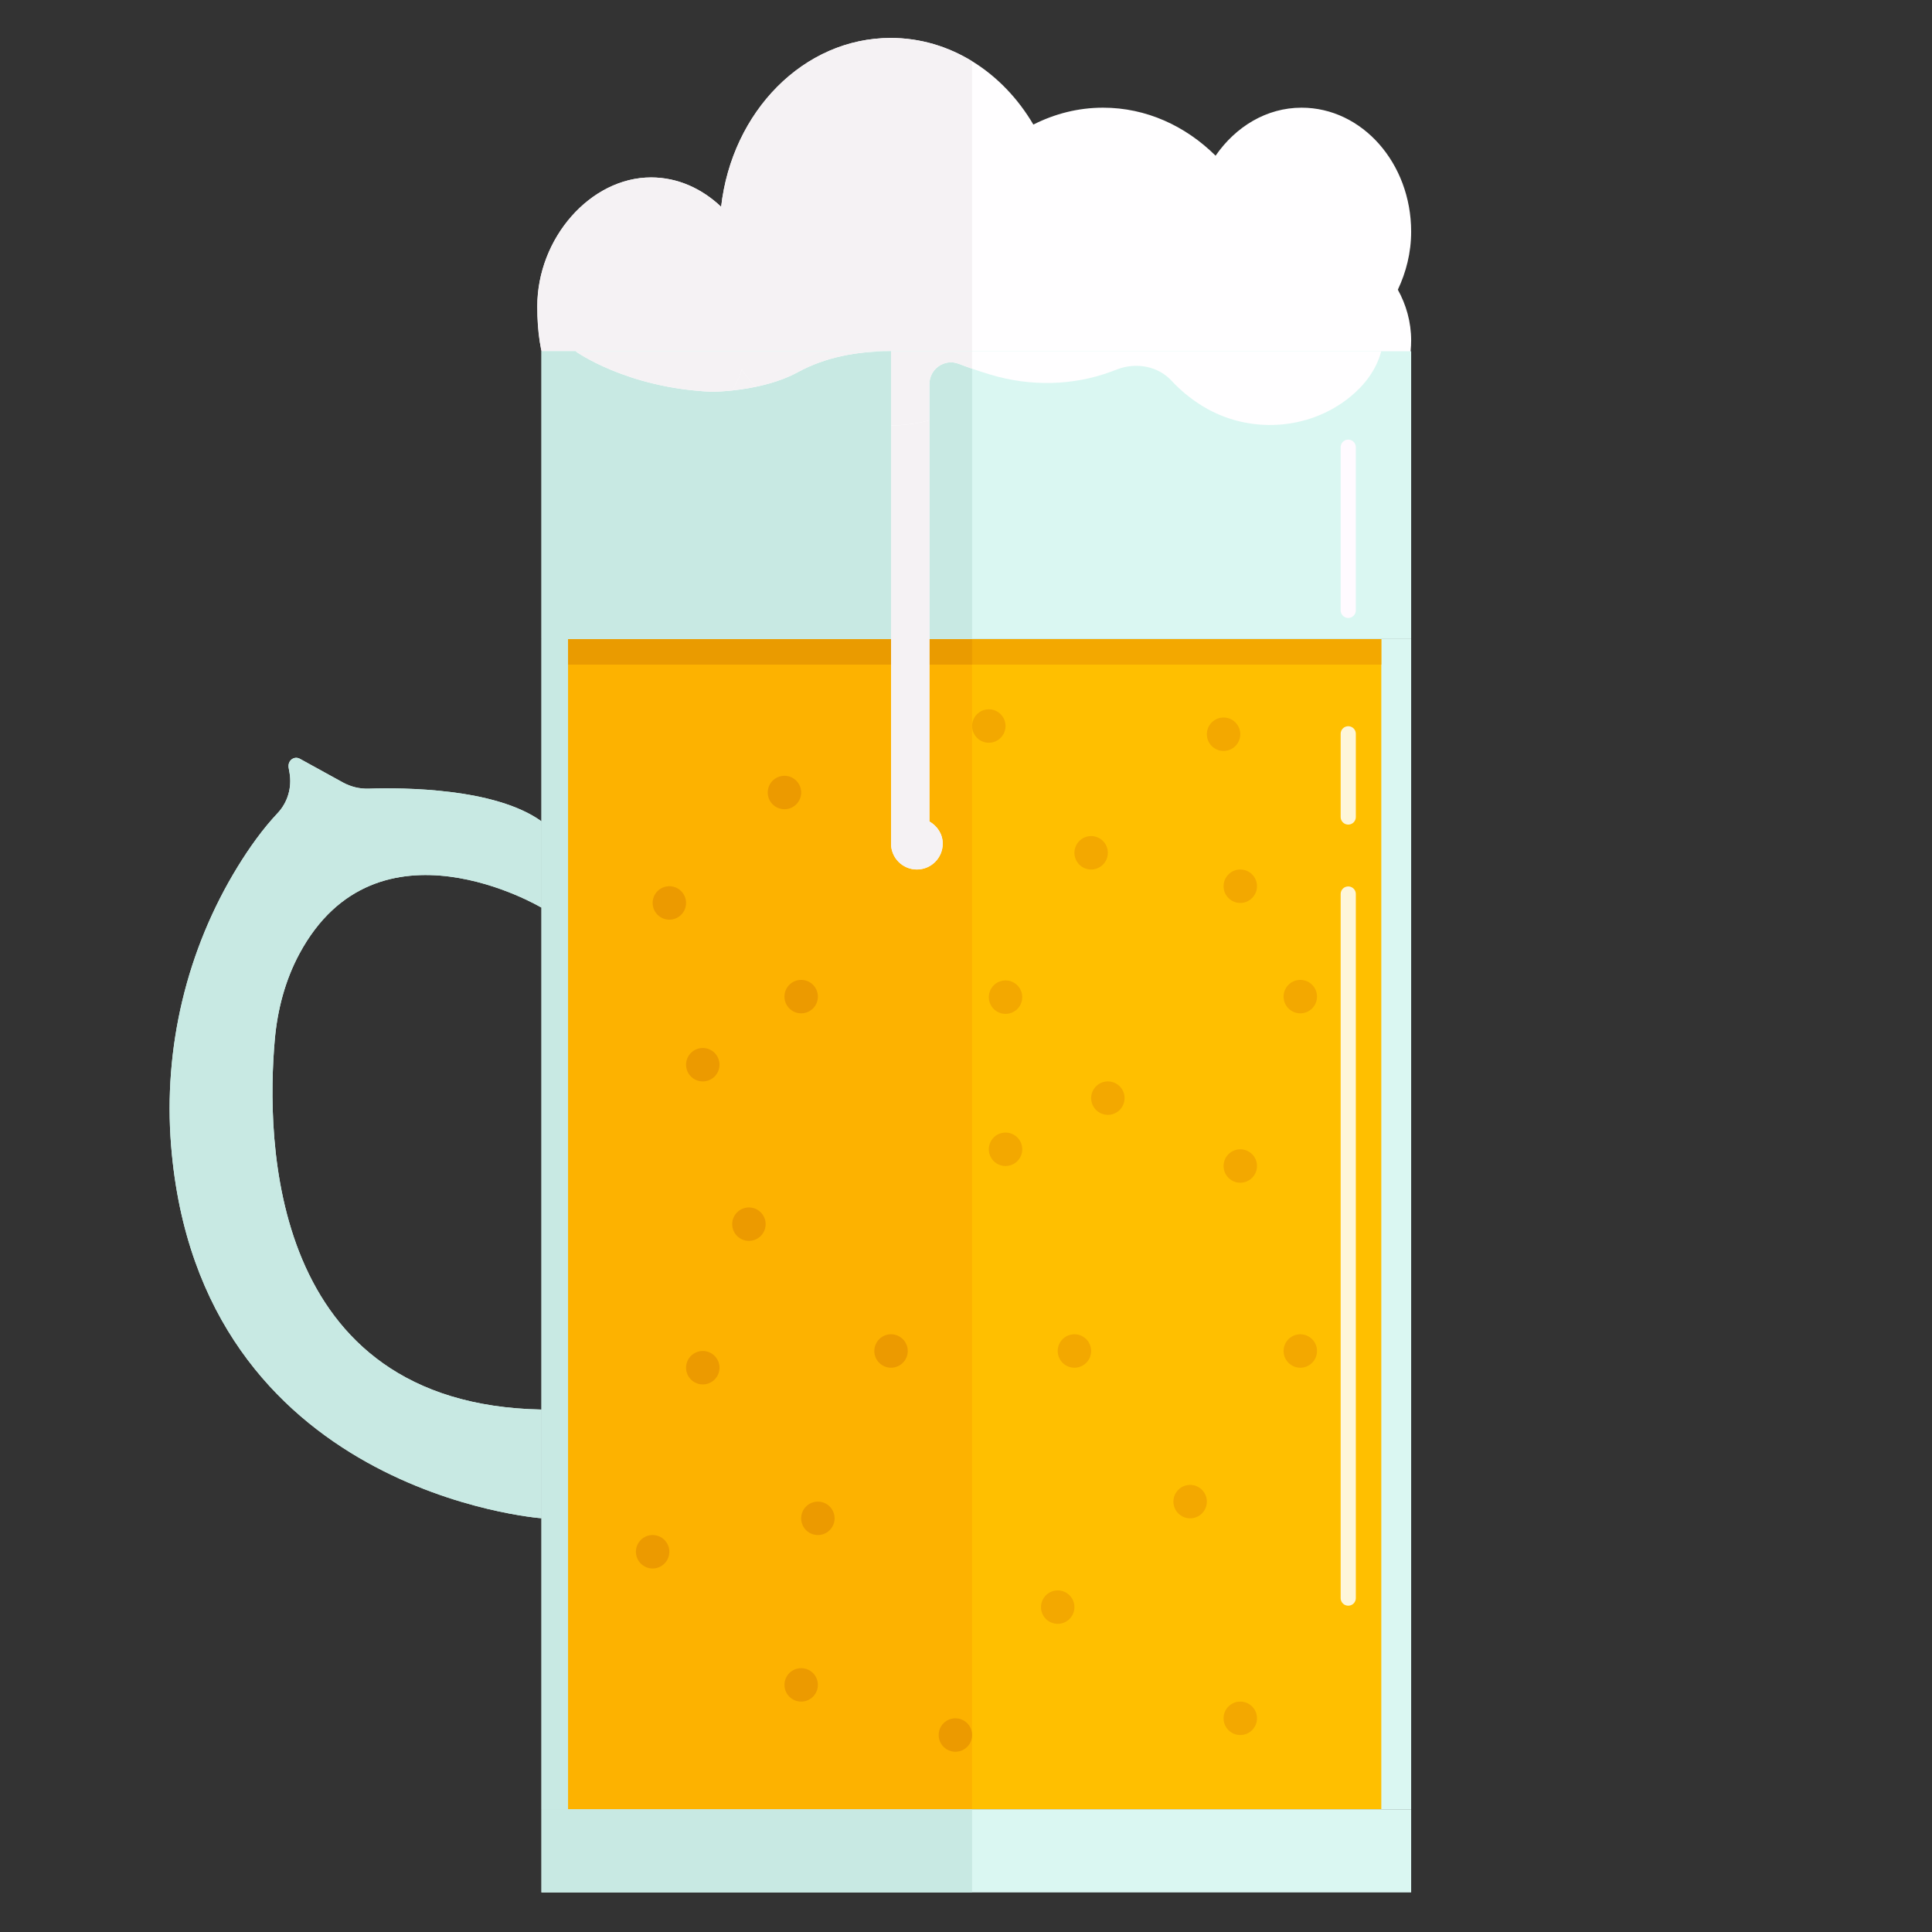 <?xml version="1.0" encoding="UTF-8" standalone="no"?>
<!-- Created with Inkscape (http://www.inkscape.org/) -->

<svg
   xmlns:dc="http://purl.org/dc/elements/1.1/"
   xmlns:cc="http://creativecommons.org/ns#"
   xmlns:rdf="http://www.w3.org/1999/02/22-rdf-syntax-ns#"
   xmlns:svg="http://www.w3.org/2000/svg"
   xmlns="http://www.w3.org/2000/svg"
   xmlns:sodipodi="http://sodipodi.sourceforge.net/DTD/sodipodi-0.dtd"
   xmlns:inkscape="http://www.inkscape.org/namespaces/inkscape"
   width="256"
   height="256"
   viewBox="0 0 256 256"
   id="svg5320"
   version="1.1"
   inkscape:version="0.91 r13725"
   sodipodi:docname="ikona.svg">
  <rect x="0" y="0" width="256" height="256" fill="#333333" stroke="none"/>
  <defs
     id="defs5322" />
  <sodipodi:namedview
     id="base"
     pagecolor="#ffffff"
     bordercolor="#666666"
     borderopacity="1.0"
     inkscape:pageopacity="0.0"
     inkscape:pageshadow="2"
     inkscape:zoom="0.98994949"
     inkscape:cx="21.72994"
     inkscape:cy="256.24661"
     inkscape:document-units="px"
     inkscape:current-layer="layer1"
     showgrid="false"
     units="px"
     inkscape:window-width="1600"
     inkscape:window-height="837"
     inkscape:window-x="-8"
     inkscape:window-y="-8"
     inkscape:window-maximized="1" />
  <g
     inkscape:label="Layer 1"
     inkscape:groupmode="layer"
     id="layer1"
     transform="translate(0,-796.362)">
    <path
       d="m 186.985,1036.104 -115.239,0 0,-155.065 115.239,0 0,155.065 z"
       style="fill:#daf7f2;fill-opacity:1;fill-rule:nonzero;stroke:none"
       id="path194"
       inkscape:connector-curvature="0" />
    <path
       d="m 128.809,1036.104 -57.064,0 0,-155.065 57.064,0 0,155.065 z"
       style="fill:#c8e9e3;fill-opacity:1;fill-rule:nonzero;stroke:none"
       id="path196"
       inkscape:connector-curvature="0" />
    <path
       d="m 183.03,1036.104 -107.743,0 0,-155.065 107.743,0 0,155.065 z"
       style="fill:#ffbf00;fill-opacity:1;fill-rule:nonzero;stroke:none"
       id="path198"
       inkscape:connector-curvature="0" />
    <path
       d="m 183.03,884.426 -107.743,0 0,-3.389 107.743,0 0,3.389 z"
       style="fill:#f3a800;fill-opacity:1;fill-rule:nonzero;stroke:none"
       id="path200"
       inkscape:connector-curvature="0" />
    <path
       d="m 186.985,1047.118 -115.239,0 0,-11.016 115.239,0 0,11.016 z"
       style="fill:#daf7f2;fill-opacity:1;fill-rule:nonzero;stroke:none"
       id="path202"
       inkscape:connector-curvature="0" />
    <g
       id="g212"
       transform="matrix(2.01,0,0,-2.01,186.985,827.058)">
      <path
         d="m 0,0 c 0,4.514 -3.233,8.173 -7.222,8.173 -2.313,0 -4.348,-1.252 -5.67,-3.165 -1.984,1.965 -4.576,3.165 -7.42,3.165 -1.637,0 -3.189,-0.403 -4.593,-1.113 -2.022,3.441 -5.475,5.71 -9.4,5.71 -5.74,0 -10.469,-4.854 -11.181,-11.131 -1.255,1.191 -2.851,1.937 -4.617,1.937 -3.989,0 -7.503,-3.995 -7.503,-8.509 0,-6.799 3.514,-7.837 7.503,-7.837 3.064,0 4.939,0.627 5.988,3.674 2.054,-3.157 6.08,-3.674 9.81,-3.674 1.637,0 3.189,0.403 4.593,1.112 2.021,-3.44 5.475,-5.71 9.4,-5.71 4.028,0 7.542,2.402 9.535,5.997 1.122,-1.437 2.784,-2.371 4.665,-2.371 3.376,0 6.112,2.942 6.112,6.571 0,1.227 -0.333,2.362 -0.877,3.344 C -0.336,-2.68 0,-1.391 0,0"
         style="fill:#fffeff;fill-opacity:1;fill-rule:nonzero;stroke:none"
         id="path214"
         inkscape:connector-curvature="0" />
    </g>
    <g
       id="g216"
       transform="matrix(2.01,0,0,-2.01,127.027,844.564)">
      <path
         d="m 0,0 c -0.934,0.357 -1.928,-0.339 -1.928,-1.339 l 0,-2.387 c 0.708,0.188 1.391,0.448 2.042,0.776 0.238,-0.404 0.497,-0.792 0.773,-1.162 l 0,3.789 C 0.571,-0.213 0.272,-0.104 0,0"
         style="fill:#f5f2f4;fill-opacity:1;fill-rule:nonzero;stroke:none"
         id="path218"
         inkscape:connector-curvature="0" />
    </g>
    <g
       id="g220"
       transform="matrix(2.01,0,0,-2.01,128.81,842.907)">
      <path
         d="m 0,0 0,19.117 c -1.596,0.979 -3.423,1.537 -5.366,1.537 -5.74,0 -10.469,-4.854 -11.181,-11.131 -1.255,1.191 -2.851,1.936 -4.617,1.936 -3.989,0 -7.503,-3.995 -7.503,-8.508 0,-6.799 3.514,-7.838 7.503,-7.838 2.534,0 4.252,0.434 5.366,2.305 -0.802,-0.086 -1.348,-0.087 -1.348,-0.087 C -22.801,-2.424 -26.138,0 -26.138,0 l 20.65,0 c -2.076,0 -4.174,-0.378 -5.996,-1.375 -0.867,-0.474 -1.857,-0.773 -2.765,-0.964 2.201,-2.156 5.651,-2.548 8.883,-2.548 0.008,0 0.015,10e-4 0.022,10e-4 L -5.344,0 0,0 Z"
         style="fill:#f5f2f4;fill-opacity:1;fill-rule:nonzero;stroke:none"
         id="path222"
         inkscape:connector-curvature="0" />
    </g>
    <path
       d="m 186.985,881.037 -115.239,0 0,-38.131 115.239,0 0,38.131 z"
       style="fill:#daf7f2;fill-opacity:1;fill-rule:nonzero;stroke:none"
       id="path224"
       inkscape:connector-curvature="0" />
    <path
       d="m 128.809,884.426 -53.522,0 0,151.675 53.522,0 0,-151.675 z"
       style="fill:#fdb200;fill-opacity:1;fill-rule:nonzero;stroke:none"
       id="path226"
       inkscape:connector-curvature="0" />
    <path
       d="m 128.809,881.037 -53.522,0 0,3.389 53.522,0 0,-3.389 z"
       style="fill:#ea9b00;fill-opacity:1;fill-rule:nonzero;stroke:none"
       id="path228"
       inkscape:connector-curvature="0" />
    <path
       d="m 71.746,1047.118 57.064,0 0,-11.016 -57.064,0 0,11.016 z"
       style="fill:#c8e9e3;fill-opacity:1;fill-rule:nonzero;stroke:none"
       id="path230"
       inkscape:connector-curvature="0" />
    <path
       d="m 128.809,842.906 -57.064,0 0,38.131 57.064,0 0,-38.131 z"
       style="fill:#c8e9e3;fill-opacity:1;fill-rule:nonzero;stroke:none"
       id="path232"
       inkscape:connector-curvature="0" />
    <g
       id="g234"
       transform="matrix(2.01,0,0,-2.01,118.067,842.907)">
      <path
         d="m 0,0 0,-32.456 c 0,-0.941 0.763,-1.704 1.704,-1.704 0.94,0 1.703,0.763 1.703,1.704 0,0.635 -0.363,1.167 -0.878,1.46 l 0,28.833 c 0,0.999 0.994,1.696 1.928,1.339 0.594,-0.228 1.301,-0.477 2.087,-0.714 2.622,-0.79 5.462,-0.747 8.025,0.217 0.093,0.035 0.187,0.07 0.28,0.107 1.259,0.502 2.724,0.264 3.645,-0.731 0.513,-0.554 1.191,-1.151 2.065,-1.684 3.015,-1.837 6.977,-1.609 9.71,0.626 0.92,0.752 1.706,1.735 2.047,3.003 L 0,0 Z"
         style="fill:#fffeff;fill-opacity:1;fill-rule:nonzero;stroke:none"
         id="path236"
         inkscape:connector-curvature="0" />
    </g>
    <g
       id="g238"
       transform="matrix(2.01,0,0,-2.01,94.341,848.273)">
      <path
         d="m 0,0 c 0,0 3.296,0 5.662,1.295 1.822,0.996 3.92,1.374 5.997,1.374 l -20.651,0 c 0,0 3.337,-2.423 8.992,-2.669"
         style="fill:#fffeff;fill-opacity:1;fill-rule:nonzero;stroke:none"
         id="path240"
         inkscape:connector-curvature="0" />
    </g>
    <g
       id="g242"
       transform="matrix(2.01,0,0,-2.01,118.067,908.153)">
      <path
         d="m 0,0 c 0,-0.941 0.763,-1.704 1.704,-1.704 0.94,0 1.703,0.763 1.703,1.704 0,0.635 -0.363,1.167 -0.878,1.46 l 0,26.446 C 1.716,27.691 0.871,27.572 0,27.57 L 0,0 Z"
         style="fill:#f5f2f4;fill-opacity:1;fill-rule:nonzero;stroke:none"
         id="path244"
         inkscape:connector-curvature="0" />
    </g>
    <g
       id="g246"
       transform="matrix(2.01,0,0,-2.01,127.027,844.564)">
      <path
         d="m 0,0 c 0.272,-0.104 0.571,-0.213 0.887,-0.323 l 0,1.147 -5.344,0 0,-4.886 c 0.871,0.002 1.716,0.121 2.529,0.336 l 0,2.387 c 0,1 0.994,1.696 1.928,1.339"
         style="fill:#f5f2f4;fill-opacity:1;fill-rule:nonzero;stroke:none"
         id="path248"
         inkscape:connector-curvature="0" />
    </g>
    <g
       id="g250"
       transform="matrix(2.01,0,0,-2.01,98.302,845.344)">
      <path
         d="m 0,0 c -0.182,-0.527 -0.39,-0.978 -0.623,-1.369 0.452,0.048 0.983,0.124 1.549,0.243 C 0.587,-0.794 0.275,-0.422 0,0"
         style="fill:#f5f2f4;fill-opacity:1;fill-rule:nonzero;stroke:none"
         id="path252"
         inkscape:connector-curvature="0" />
    </g>
    <g
       id="g254"
       transform="matrix(2.01,0,0,-2.01,117.778,842.907)">
      <path
         d="m 0,0 -20.651,0 c 0,0 3.337,-2.424 8.992,-2.669 0,0 0.547,10e-4 1.348,0.087 0.233,0.392 0.441,0.842 0.623,1.37 0.274,-0.422 0.586,-0.794 0.926,-1.127 0.908,0.191 1.899,0.49 2.766,0.964 C -4.174,-0.378 -2.077,0 0,0"
         style="fill:#f5f2f4;fill-opacity:1;fill-rule:nonzero;stroke:none"
         id="path256"
         inkscape:connector-curvature="0" />
    </g>
    <g
       id="g258"
       transform="matrix(2.01,0,0,-2.01,71.745,916.626)">
      <path
         d="m 0,0 c 0,0 -10.838,6.468 -15.957,-3.043 -0.939,-1.746 -1.447,-3.687 -1.622,-5.662 -0.573,-6.492 -0.449,-24.04 17.579,-24.384 l 0,-7.165 c 0,0 -22.576,1.66 -24.415,24.574 -0.515,6.423 1.02,12.888 4.391,18.379 0.786,1.28 1.669,2.51 2.632,3.532 0.672,0.712 0.953,1.706 0.783,2.67 l -0.055,0.312 c -0.086,0.486 0.363,0.806 0.739,0.599 l 2.83,-1.558 C -12.571,7.965 -11.98,7.821 -11.383,7.841 -9.114,7.916 -3.047,7.891 0,5.69 L 0,0 Z"
         style="fill:#daf7f2;fill-opacity:1;fill-rule:nonzero;stroke:none"
         id="path260"
         inkscape:connector-curvature="0" />
    </g>
    <g
       id="g262"
       transform="matrix(2.01,0,0,-2.01,71.745,916.626)">
      <path
         d="m 0,0 c 0,0 -10.838,6.468 -15.957,-3.043 -0.939,-1.746 -1.447,-3.687 -1.622,-5.662 -0.573,-6.492 -0.449,-24.04 17.579,-24.384 l 0,-7.165 c 0,0 -22.576,1.66 -24.415,24.574 -0.515,6.423 1.02,12.888 4.391,18.379 0.786,1.28 1.669,2.51 2.632,3.532 0.672,0.712 0.953,1.706 0.783,2.67 l -0.055,0.312 c -0.086,0.486 0.363,0.806 0.739,0.599 l 2.83,-1.558 C -12.571,7.965 -11.98,7.821 -11.383,7.841 -9.114,7.916 -3.047,7.891 0,5.69 L 0,0 Z"
         style="fill:#c8e9e3;fill-opacity:1;fill-rule:nonzero;stroke:none"
         id="path264"
         inkscape:connector-curvature="0" />
    </g>
    <g
       id="g266"
       transform="matrix(2.01,0,0,-2.01,135.454,948.649)">
      <path
         d="m 0,0 c 0,-0.609 -0.493,-1.102 -1.102,-1.102 -0.608,0 -1.102,0.493 -1.102,1.102 0,0.609 0.494,1.102 1.102,1.102 C -0.493,1.102 0,0.609 0,0"
         style="fill:#f3a800;fill-opacity:1;fill-rule:nonzero;stroke:none"
         id="path268"
         inkscape:connector-curvature="0" />
    </g>
    <g
       id="g270"
       transform="matrix(2.01,0,0,-2.01,149.012,941.87)">
      <path
         d="m 0,0 c 0,-0.609 -0.493,-1.102 -1.102,-1.102 -0.608,0 -1.102,0.493 -1.102,1.102 0,0.609 0.494,1.102 1.102,1.102 C -0.493,1.102 0,0.609 0,0"
         style="fill:#f3a800;fill-opacity:1;fill-rule:nonzero;stroke:none"
         id="path272"
         inkscape:connector-curvature="0" />
    </g>
    <g
       id="g274"
       transform="matrix(2.01,0,0,-2.01,144.582,975.376)">
      <path
         d="m 0,0 c 0,-0.609 -0.493,-1.102 -1.102,-1.102 -0.608,0 -1.102,0.493 -1.102,1.102 0,0.609 0.494,1.102 1.102,1.102 C -0.493,1.102 0,0.609 0,0"
         style="fill:#f3a800;fill-opacity:1;fill-rule:nonzero;stroke:none"
         id="path276"
         inkscape:connector-curvature="0" />
    </g>
    <g
       id="g278"
       transform="matrix(2.01,0,0,-2.01,135.454,928.489)">
      <path
         d="m 0,0 c 0,-0.609 -0.493,-1.102 -1.102,-1.102 -0.608,0 -1.102,0.493 -1.102,1.102 0,0.609 0.494,1.102 1.102,1.102 C -0.493,1.102 0,0.609 0,0"
         style="fill:#f3a800;fill-opacity:1;fill-rule:nonzero;stroke:none"
         id="path280"
         inkscape:connector-curvature="0" />
    </g>
    <g
       id="g282"
       transform="matrix(2.01,0,0,-2.01,146.797,909.363)">
      <path
         d="m 0,0 c 0,-0.609 -0.493,-1.102 -1.102,-1.102 -0.608,0 -1.102,0.493 -1.102,1.102 0,0.609 0.494,1.102 1.102,1.102 C -0.493,1.102 0,0.609 0,0"
         style="fill:#f3a800;fill-opacity:1;fill-rule:nonzero;stroke:none"
         id="path284"
         inkscape:connector-curvature="0" />
    </g>
    <g
       id="g286"
       transform="matrix(2.01,0,0,-2.01,120.282,975.376)">
      <path
         d="m 0,0 c 0,-0.609 -0.493,-1.102 -1.102,-1.102 -0.608,0 -1.102,0.493 -1.102,1.102 0,0.609 0.494,1.102 1.102,1.102 C -0.493,1.102 0,0.609 0,0"
         style="fill:#ec9a00;fill-opacity:1;fill-rule:nonzero;stroke:none"
         id="path288"
         inkscape:connector-curvature="0" />
    </g>
    <g
       id="g290"
       transform="matrix(2.01,0,0,-2.01,166.559,950.864)">
      <path
         d="m 0,0 c 0,-0.609 -0.493,-1.102 -1.102,-1.102 -0.608,0 -1.102,0.493 -1.102,1.102 0,0.609 0.494,1.102 1.102,1.102 C -0.493,1.102 0,0.609 0,0"
         style="fill:#f3a800;fill-opacity:1;fill-rule:nonzero;stroke:none"
         id="path292"
         inkscape:connector-curvature="0" />
    </g>
    <g
       id="g294"
       transform="matrix(2.01,0,0,-2.01,166.559,913.792)">
      <path
         d="m 0,0 c 0,-0.608 -0.493,-1.102 -1.102,-1.102 -0.608,0 -1.102,0.494 -1.102,1.102 0,0.609 0.494,1.102 1.102,1.102 C -0.493,1.102 0,0.609 0,0"
         style="fill:#f3a800;fill-opacity:1;fill-rule:nonzero;stroke:none"
         id="path296"
         inkscape:connector-curvature="0" />
    </g>
    <g
       id="g298"
       transform="matrix(2.01,0,0,-2.01,159.914,995.333)">
      <path
         d="m 0,0 c 0,-0.609 -0.493,-1.102 -1.102,-1.102 -0.608,0 -1.102,0.493 -1.102,1.102 0,0.609 0.494,1.102 1.102,1.102 C -0.493,1.102 0,0.609 0,0"
         style="fill:#f3a800;fill-opacity:1;fill-rule:nonzero;stroke:none"
         id="path300"
         inkscape:connector-curvature="0" />
    </g>
    <g
       id="g302"
       transform="matrix(2.01,0,0,-2.01,142.367,1009.315)">
      <path
         d="m 0,0 c 0,-0.609 -0.493,-1.102 -1.102,-1.102 -0.608,0 -1.102,0.493 -1.102,1.102 0,0.608 0.494,1.102 1.102,1.102 C -0.493,1.102 0,0.608 0,0"
         style="fill:#f3a800;fill-opacity:1;fill-rule:nonzero;stroke:none"
         id="path304"
         inkscape:connector-curvature="0" />
    </g>
    <g
       id="g306"
       transform="matrix(2.01,0,0,-2.01,128.81,1026.262)">
      <path
         d="m 0,0 c 0,-0.609 -0.493,-1.102 -1.102,-1.102 -0.608,0 -1.102,0.493 -1.102,1.102 0,0.609 0.494,1.102 1.102,1.102 C -0.493,1.102 0,0.609 0,0"
         style="fill:#ec9a00;fill-opacity:1;fill-rule:nonzero;stroke:none"
         id="path308"
         inkscape:connector-curvature="0" />
    </g>
    <g
       id="g310"
       transform="matrix(2.01,0,0,-2.01,174.512,975.376)">
      <path
         d="m 0,0 c 0,-0.609 -0.493,-1.102 -1.102,-1.102 -0.608,0 -1.102,0.493 -1.102,1.102 0,0.609 0.494,1.102 1.102,1.102 C -0.493,1.102 0,0.609 0,0"
         style="fill:#f3a800;fill-opacity:1;fill-rule:nonzero;stroke:none"
         id="path312"
         inkscape:connector-curvature="0" />
    </g>
    <g
       id="g314"
       transform="matrix(2.01,0,0,-2.01,166.559,1024.047)">
      <path
         d="m 0,0 c 0,-0.609 -0.493,-1.102 -1.102,-1.102 -0.608,0 -1.102,0.493 -1.102,1.102 0,0.609 0.494,1.102 1.102,1.102 C -0.493,1.102 0,0.609 0,0"
         style="fill:#f3a800;fill-opacity:1;fill-rule:nonzero;stroke:none"
         id="path316"
         inkscape:connector-curvature="0" />
    </g>
    <g
       id="g318"
       transform="matrix(2.01,0,0,-2.01,164.344,893.651)">
      <path
         d="m 0,0 c 0,-0.609 -0.493,-1.102 -1.102,-1.102 -0.608,0 -1.102,0.493 -1.102,1.102 0,0.609 0.494,1.102 1.102,1.102 C -0.493,1.102 0,0.609 0,0"
         style="fill:#f3a800;fill-opacity:1;fill-rule:nonzero;stroke:none"
         id="path320"
         inkscape:connector-curvature="0" />
    </g>
    <g
       id="g322"
       transform="matrix(2.01,0,0,-2.01,106.159,901.374)">
      <path
         d="m 0,0 c 0,-0.609 -0.493,-1.102 -1.102,-1.102 -0.608,0 -1.102,0.493 -1.102,1.102 0,0.609 0.494,1.102 1.102,1.102 C -0.493,1.102 0,0.609 0,0"
         style="fill:#ec9a00;fill-opacity:1;fill-rule:nonzero;stroke:none"
         id="path324"
         inkscape:connector-curvature="0" />
    </g>
    <g
       id="g326"
       transform="matrix(2.01,0,0,-2.01,90.907,916.007)">
      <path
         d="m 0,0 c 0,-0.608 -0.493,-1.102 -1.102,-1.102 -0.608,0 -1.102,0.494 -1.102,1.102 0,0.609 0.494,1.102 1.102,1.102 C -0.493,1.102 0,0.609 0,0"
         style="fill:#ec9a00;fill-opacity:1;fill-rule:nonzero;stroke:none"
         id="path328"
         inkscape:connector-curvature="0" />
    </g>
    <g
       id="g330"
       transform="matrix(2.01,0,0,-2.01,108.374,928.419)">
      <path
         d="m 0,0 c 0,-0.608 -0.493,-1.102 -1.102,-1.102 -0.608,0 -1.102,0.494 -1.102,1.102 0,0.609 0.494,1.102 1.102,1.102 C -0.493,1.102 0,0.609 0,0"
         style="fill:#ec9a00;fill-opacity:1;fill-rule:nonzero;stroke:none"
         id="path332"
         inkscape:connector-curvature="0" />
    </g>
    <g
       id="g334"
       transform="matrix(2.01,0,0,-2.01,101.451,958.57)">
      <path
         d="m 0,0 c 0,-0.609 -0.493,-1.102 -1.102,-1.102 -0.608,0 -1.102,0.493 -1.102,1.102 0,0.609 0.494,1.102 1.102,1.102 C -0.493,1.102 0,0.609 0,0"
         style="fill:#ec9a00;fill-opacity:1;fill-rule:nonzero;stroke:none"
         id="path336"
         inkscape:connector-curvature="0" />
    </g>
    <g
       id="g338"
       transform="matrix(2.01,0,0,-2.01,110.589,997.548)">
      <path
         d="m 0,0 c 0,-0.609 -0.493,-1.102 -1.102,-1.102 -0.608,0 -1.102,0.493 -1.102,1.102 0,0.609 0.494,1.102 1.102,1.102 C -0.493,1.102 0,0.609 0,0"
         style="fill:#ec9a00;fill-opacity:1;fill-rule:nonzero;stroke:none"
         id="path340"
         inkscape:connector-curvature="0" />
    </g>
    <g
       id="g342"
       transform="matrix(2.01,0,0,-2.01,95.337,977.591)">
      <path
         d="m 0,0 c 0,-0.609 -0.493,-1.102 -1.102,-1.102 -0.608,0 -1.102,0.493 -1.102,1.102 0,0.609 0.494,1.102 1.102,1.102 C -0.493,1.102 0,0.609 0,0"
         style="fill:#ec9a00;fill-opacity:1;fill-rule:nonzero;stroke:none"
         id="path344"
         inkscape:connector-curvature="0" />
    </g>
    <g
       id="g346"
       transform="matrix(2.01,0,0,-2.01,108.374,1019.617)">
      <path
         d="m 0,0 c 0,-0.609 -0.493,-1.102 -1.102,-1.102 -0.608,0 -1.102,0.493 -1.102,1.102 0,0.608 0.494,1.102 1.102,1.102 C -0.493,1.102 0,0.608 0,0"
         style="fill:#ec9a00;fill-opacity:1;fill-rule:nonzero;stroke:none"
         id="path348"
         inkscape:connector-curvature="0" />
    </g>
    <g
       id="g350"
       transform="matrix(2.01,0,0,-2.01,95.337,937.441)">
      <path
         d="m 0,0 c 0,-0.609 -0.493,-1.102 -1.102,-1.102 -0.608,0 -1.102,0.493 -1.102,1.102 0,0.609 0.494,1.102 1.102,1.102 C -0.493,1.102 0,0.609 0,0"
         style="fill:#ec9a00;fill-opacity:1;fill-rule:nonzero;stroke:none"
         id="path352"
         inkscape:connector-curvature="0" />
    </g>
    <g
       id="g354"
       transform="matrix(2.01,0,0,-2.01,88.692,1001.978)">
      <path
         d="m 0,0 c 0,-0.608 -0.493,-1.102 -1.102,-1.102 -0.608,0 -1.102,0.494 -1.102,1.102 0,0.609 0.494,1.102 1.102,1.102 C -0.493,1.102 0,0.609 0,0"
         style="fill:#ec9a00;fill-opacity:1;fill-rule:nonzero;stroke:none"
         id="path356"
         inkscape:connector-curvature="0" />
    </g>
    <g
       id="g358"
       transform="matrix(2.01,0,0,-2.01,133.239,892.564)">
      <path
         d="m 0,0 c 0,-0.608 -0.493,-1.102 -1.102,-1.102 -0.608,0 -1.102,0.494 -1.102,1.102 0,0.609 0.494,1.102 1.102,1.102 C -0.493,1.102 0,0.609 0,0"
         style="fill:#f3a800;fill-opacity:1;fill-rule:nonzero;stroke:none"
         id="path360"
         inkscape:connector-curvature="0" />
    </g>
    <g
       id="g362"
       transform="matrix(2.01,0,0,-2.01,174.512,928.419)">
      <path
         d="m 0,0 c 0,-0.608 -0.493,-1.102 -1.102,-1.102 -0.608,0 -1.102,0.494 -1.102,1.102 0,0.609 0.494,1.102 1.102,1.102 C -0.493,1.102 0,0.609 0,0"
         style="fill:#f3a800;fill-opacity:1;fill-rule:nonzero;stroke:none"
         id="path364"
         inkscape:connector-curvature="0" />
    </g>
    <g
       id="g366"
       transform="matrix(2.01,0,0,-2.01,178.649,855.619)">
      <path
         d="M 0,0 0,-10.757"
         style="fill:none;stroke:#fffaff;stroke-width:1;stroke-linecap:round;stroke-linejoin:miter;stroke-miterlimit:10;stroke-dasharray:none;stroke-opacity:1"
         id="path368"
         inkscape:connector-curvature="0" />
    </g>
    <g
       id="g370"
       transform="matrix(2.01,0,0,-2.01,178.649,893.596)">
      <path
         d="M 0,0 0,-5.484"
         style="fill:none;stroke:#fef6d9;stroke-width:1;stroke-linecap:round;stroke-linejoin:miter;stroke-miterlimit:10;stroke-dasharray:none;stroke-opacity:1"
         id="path372"
         inkscape:connector-curvature="0" />
    </g>
    <g
       id="g374"
       transform="matrix(2.01,0,0,-2.01,178.649,914.825)">
      <path
         d="M 0,0 0,-46.415"
         style="fill:none;stroke:#fef6d9;stroke-width:1;stroke-linecap:round;stroke-linejoin:miter;stroke-miterlimit:10;stroke-dasharray:none;stroke-opacity:1"
         id="path376"
         inkscape:connector-curvature="0" />
    </g>
  </g>
</svg>
